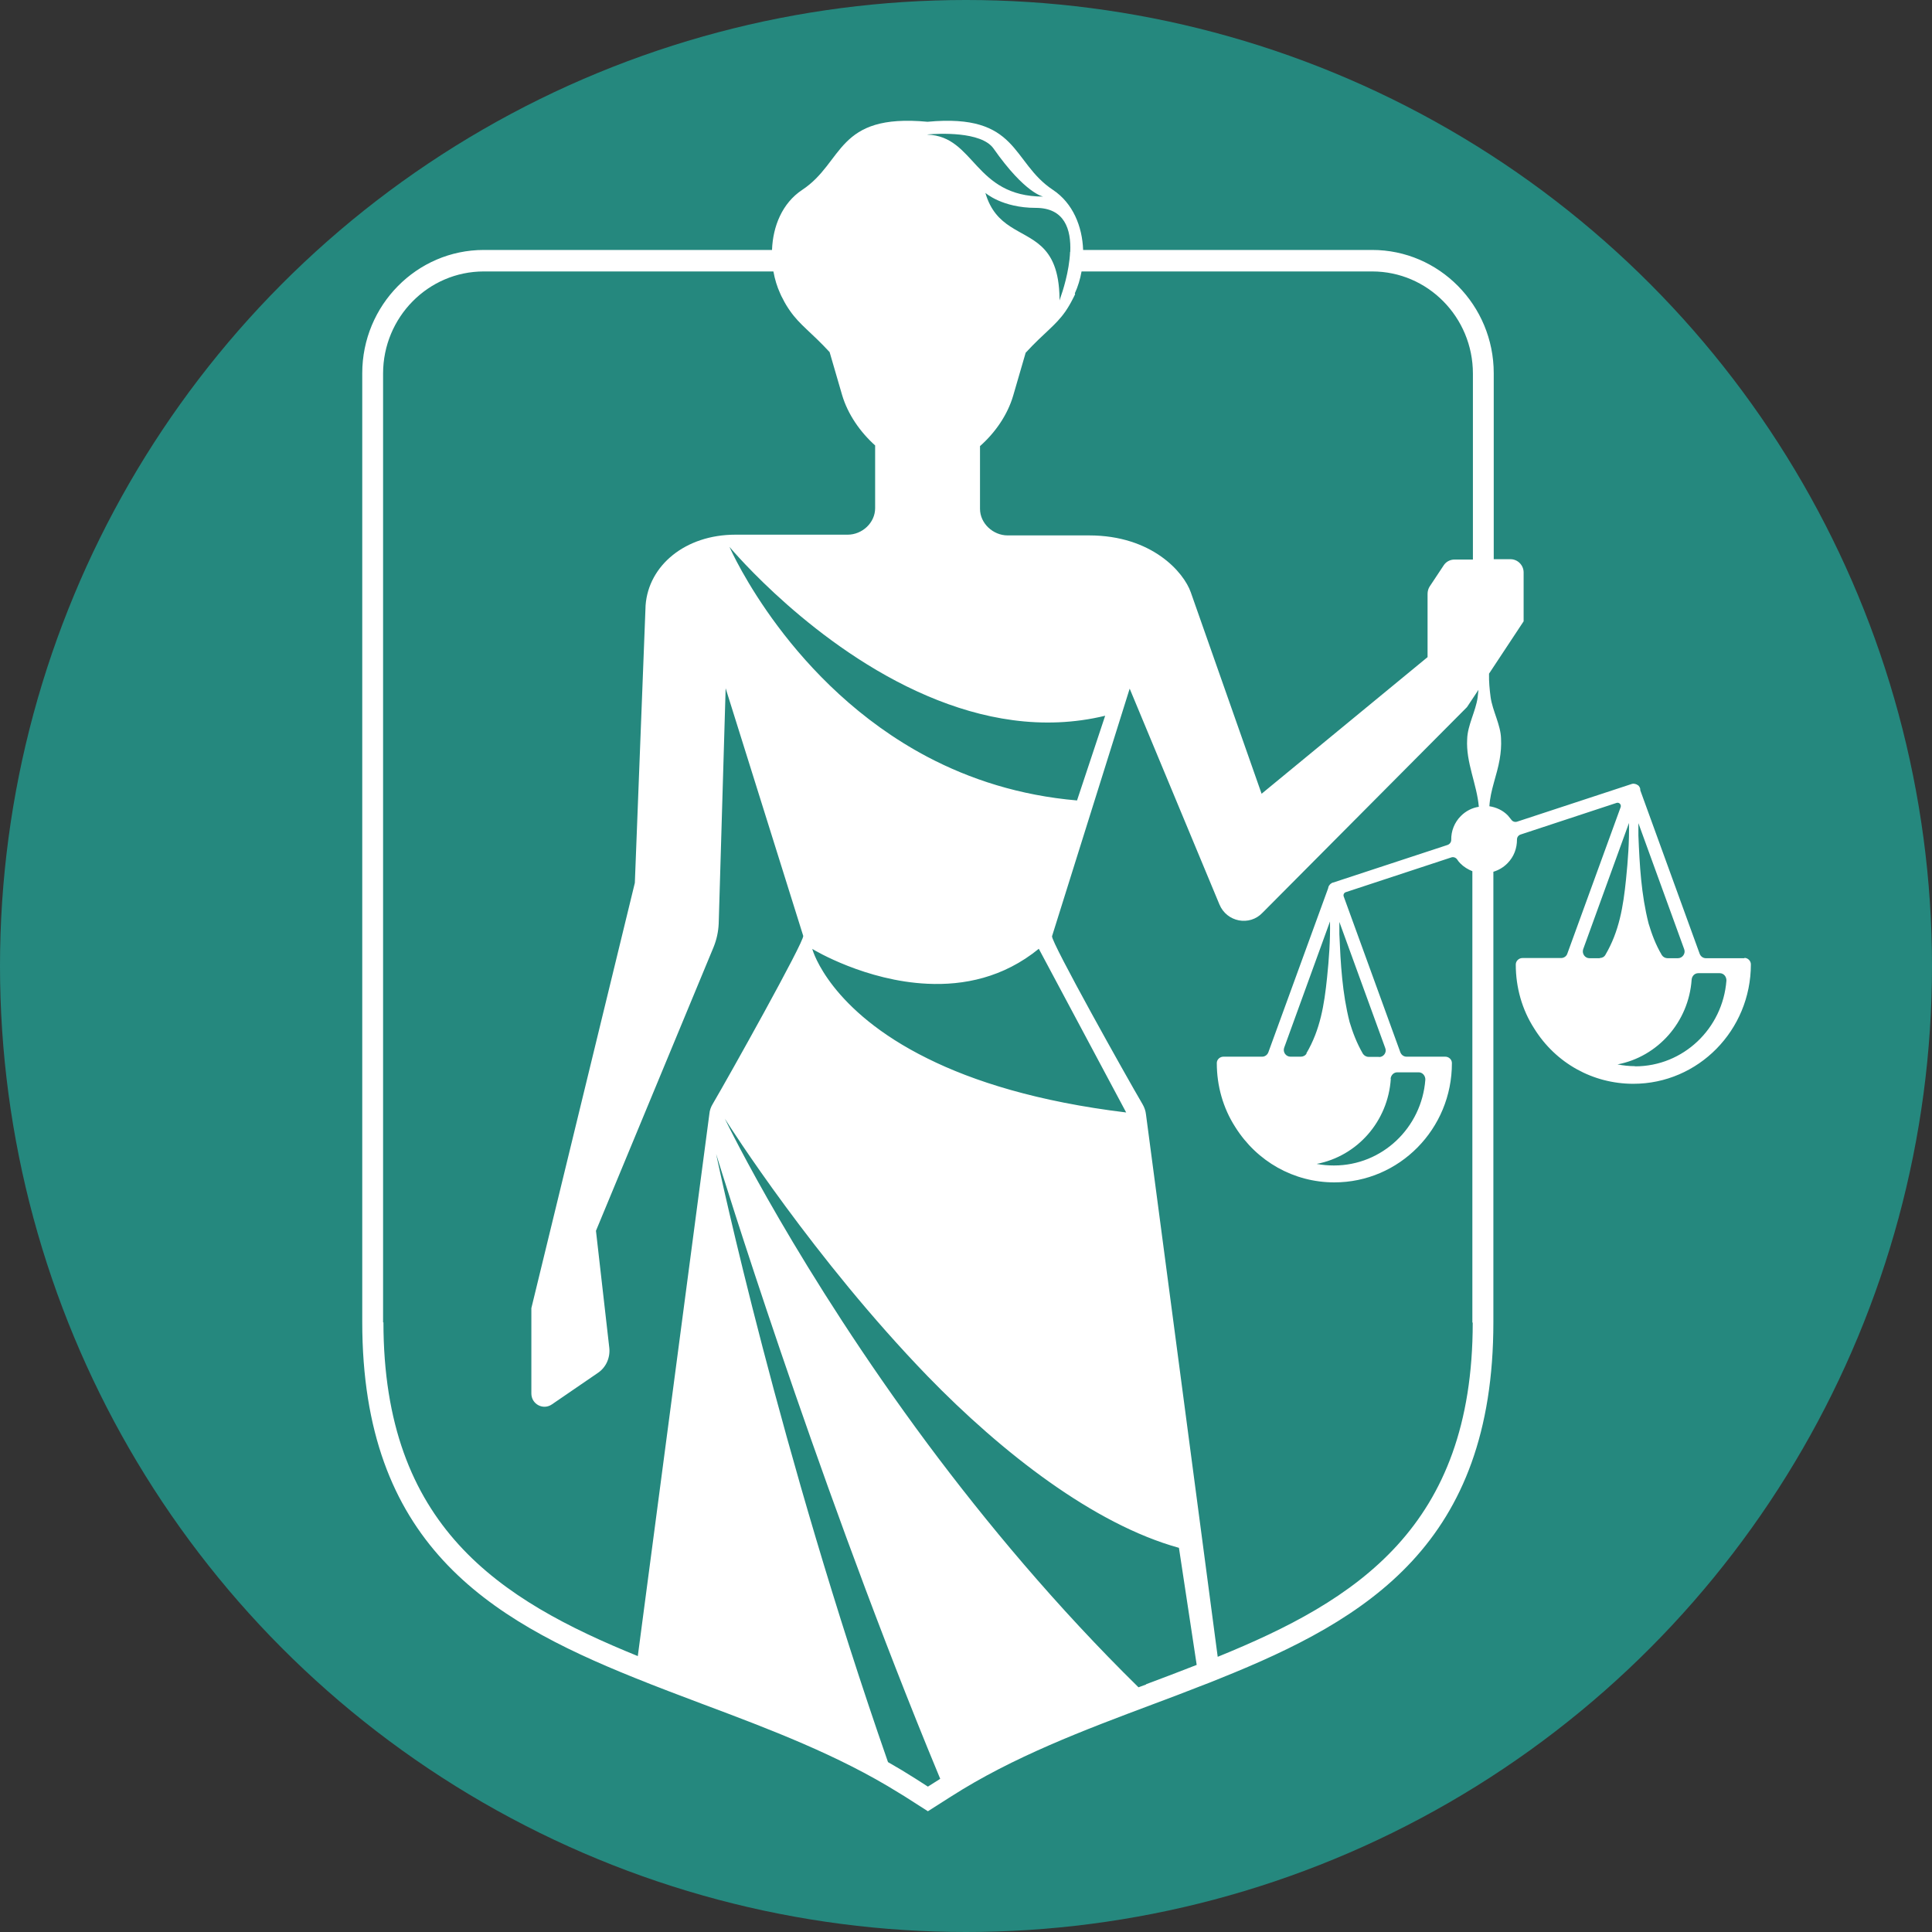 <svg width="32" height="32" viewBox="0 0 32 32" fill="none" xmlns="http://www.w3.org/2000/svg">
<rect x="0" y="0" width="32" height="32" fill="#333333" stroke="none"/>
<circle cx="16" cy="16" r="16" fill="#25887E"/>
<path d="M28.896 15.871H28.255C28.209 15.871 28.169 15.842 28.152 15.798L27.168 13.089C27.168 13.089 27.168 13.083 27.168 13.08C27.168 13.071 27.168 13.065 27.165 13.057C27.165 13.054 27.165 13.051 27.162 13.051C27.162 13.045 27.157 13.039 27.154 13.033C27.151 13.027 27.145 13.022 27.142 13.016C27.139 13.01 27.131 13.007 27.125 13.004C27.119 13.001 27.113 12.995 27.108 12.992C27.102 12.992 27.099 12.992 27.093 12.987C27.085 12.987 27.076 12.981 27.065 12.981C27.062 12.981 27.059 12.981 27.053 12.981C27.047 12.981 27.039 12.981 27.03 12.984L25.132 13.608C25.092 13.622 25.052 13.608 25.029 13.573C25.011 13.55 24.994 13.529 24.977 13.509C24.893 13.421 24.784 13.372 24.669 13.354C24.683 13.092 24.796 12.835 24.839 12.578C24.859 12.464 24.868 12.351 24.862 12.234C24.856 12.004 24.721 11.776 24.689 11.546C24.672 11.417 24.66 11.289 24.663 11.161C24.663 11.161 24.663 11.161 24.663 11.158L25.236 10.291V9.481C25.236 9.361 25.138 9.262 25.017 9.262H24.741V6.182C24.741 5.056 23.838 4.14 22.728 4.14H17.94C17.926 3.749 17.77 3.364 17.44 3.145C16.744 2.685 16.882 1.874 15.363 2.017C13.845 1.874 13.983 2.685 13.287 3.145C12.956 3.364 12.801 3.749 12.787 4.14H8.013C6.903 4.14 6 5.056 6 6.182V21.897C6 25.549 8.068 26.806 10.509 27.789C10.877 27.938 11.257 28.081 11.636 28.224C12.741 28.638 13.885 29.07 14.886 29.694C14.918 29.711 14.949 29.735 14.981 29.752L15.369 30L15.708 29.784L15.754 29.755C16.778 29.099 17.957 28.655 19.099 28.227C19.11 28.224 19.122 28.218 19.131 28.215C19.381 28.122 19.628 28.028 19.872 27.932C19.988 27.888 20.1 27.845 20.212 27.798C22.662 26.815 24.735 25.561 24.735 21.9V14.439C24.822 14.413 24.902 14.366 24.968 14.299C25.078 14.188 25.126 14.048 25.126 13.905C25.126 13.864 25.152 13.832 25.19 13.821L26.774 13.299C26.817 13.284 26.858 13.325 26.843 13.369L25.96 15.795C25.946 15.839 25.903 15.868 25.857 15.868H25.216C25.158 15.868 25.106 15.915 25.106 15.976C25.106 16.355 25.21 16.723 25.411 17.035C25.768 17.61 26.383 17.951 27.053 17.951C28.129 17.951 29 17.064 29 15.973C29 15.915 28.951 15.865 28.891 15.865L28.896 15.871ZM17.802 4.86C17.854 4.747 17.891 4.624 17.914 4.496H22.728C23.648 4.496 24.396 5.254 24.396 6.188V9.268H24.091C24.019 9.268 23.95 9.303 23.91 9.367L23.68 9.714C23.657 9.749 23.645 9.793 23.645 9.836V10.884L20.896 13.147L19.723 9.81C19.608 9.481 19.084 8.868 18.038 8.868H16.689C16.45 8.868 16.232 8.67 16.232 8.428V7.389C16.482 7.168 16.686 6.876 16.781 6.555L16.988 5.843C17.299 5.505 17.48 5.397 17.647 5.158C17.687 5.1 17.727 5.033 17.767 4.954C17.782 4.928 17.793 4.901 17.808 4.872L17.802 4.86ZM15.363 12.537C13.097 11.341 12.114 9.128 12.082 9.058C12.125 9.107 13.486 10.729 15.363 11.528C16.258 11.91 17.267 12.106 18.305 11.855L17.839 13.258C16.885 13.176 16.062 12.905 15.363 12.537ZM17.207 15.717L18.653 18.426C17.186 18.248 16.122 17.91 15.361 17.531C13.756 16.738 13.465 15.763 13.454 15.717C13.494 15.743 14.342 16.247 15.361 16.294C15.959 16.323 16.617 16.195 17.207 15.714V15.717ZM17.724 4.172C17.71 4.499 17.598 4.837 17.56 4.942C17.552 4.965 17.549 4.977 17.549 4.977C17.549 4.965 17.549 4.954 17.549 4.942C17.543 4.475 17.417 4.236 17.247 4.079C16.942 3.799 16.491 3.781 16.321 3.195C16.321 3.195 16.6 3.443 17.155 3.443C17.635 3.443 17.742 3.799 17.727 4.169L17.724 4.172ZM15.363 2.227C15.533 2.212 16.252 2.171 16.456 2.46C16.982 3.21 17.279 3.256 17.279 3.256C16.131 3.256 16.151 2.259 15.363 2.23C15.352 2.23 15.34 2.23 15.329 2.23C15.329 2.23 15.343 2.23 15.363 2.23V2.227ZM6.345 21.906V6.188C6.345 5.254 7.093 4.496 8.013 4.496H12.81C12.833 4.624 12.87 4.747 12.922 4.86C12.933 4.89 12.948 4.916 12.962 4.942C13.002 5.024 13.043 5.088 13.083 5.146C13.25 5.386 13.431 5.496 13.741 5.832L13.948 6.543C14.043 6.864 14.248 7.156 14.495 7.378V8.416C14.495 8.661 14.279 8.856 14.04 8.856H12.18C11.352 8.856 10.742 9.364 10.693 10.026L10.515 14.623L8.801 21.667V23.081C8.801 23.256 8.994 23.361 9.14 23.262L9.902 22.74C10.037 22.65 10.109 22.489 10.092 22.326L9.871 20.386L11.818 15.69C11.869 15.565 11.898 15.434 11.904 15.297L12.019 11.4L13.304 15.501C13.322 15.594 12.065 17.843 11.806 18.283C11.774 18.336 11.754 18.391 11.749 18.453L10.564 27.43C8.269 26.497 6.351 25.281 6.351 21.9L6.345 21.906ZM15.369 29.592L15.168 29.463C15.018 29.367 14.863 29.274 14.708 29.186C12.91 24.029 11.918 19.386 11.861 19.112C11.947 19.392 13.445 24.242 15.363 28.953C15.432 29.122 15.504 29.294 15.573 29.463L15.369 29.592ZM18.984 27.9C18.941 27.917 18.901 27.932 18.857 27.947C17.503 26.617 16.332 25.214 15.363 23.913C13.235 21.049 12.068 18.66 12.005 18.528C12.082 18.651 13.483 20.85 15.363 22.793C16.6 24.067 18.124 25.249 19.527 25.637L19.821 27.576C19.545 27.684 19.263 27.792 18.981 27.897L18.984 27.9ZM24.393 21.906C24.393 25.295 22.466 26.509 20.169 27.442L18.981 18.458C18.975 18.4 18.955 18.342 18.924 18.289C18.665 17.849 17.408 15.603 17.425 15.507L18.711 11.406L20.197 14.979C20.318 15.273 20.698 15.346 20.913 15.116L24.298 11.712L24.488 11.426C24.482 11.47 24.479 11.511 24.474 11.554C24.442 11.782 24.307 12.012 24.301 12.243C24.278 12.628 24.462 12.989 24.494 13.363C24.382 13.38 24.278 13.433 24.195 13.517C24.088 13.625 24.034 13.768 24.037 13.911C24.037 13.949 24.011 13.984 23.973 13.996L22.075 14.62C22.075 14.62 22.075 14.62 22.07 14.62C22.064 14.62 22.058 14.626 22.052 14.632C22.047 14.634 22.038 14.637 22.035 14.643C22.032 14.646 22.029 14.649 22.026 14.652C22.021 14.661 22.015 14.667 22.009 14.675C22.003 14.687 22 14.702 21.998 14.713L21.008 17.429C20.991 17.473 20.951 17.502 20.905 17.502H20.264C20.206 17.502 20.154 17.548 20.154 17.607C20.154 17.986 20.258 18.353 20.459 18.666C20.819 19.24 21.431 19.584 22.101 19.584C23.177 19.584 24.051 18.698 24.048 17.607C24.048 17.548 23.996 17.502 23.939 17.502H23.297C23.251 17.502 23.211 17.473 23.194 17.429L22.256 14.848C22.245 14.818 22.262 14.786 22.291 14.777L24.034 14.203C24.071 14.188 24.114 14.203 24.137 14.238C24.151 14.261 24.169 14.282 24.189 14.302C24.246 14.36 24.316 14.401 24.387 14.43V21.906H24.393ZM23.033 17.866C23.039 17.808 23.085 17.761 23.142 17.761H23.499C23.562 17.761 23.611 17.82 23.608 17.884C23.548 18.677 22.895 19.304 22.095 19.304C21.998 19.304 21.9 19.296 21.808 19.278C22.478 19.15 22.99 18.575 23.036 17.869L23.033 17.866ZM21.641 17.449C21.621 17.484 21.584 17.502 21.546 17.502H21.374C21.299 17.502 21.244 17.426 21.27 17.353L22.029 15.262C22.035 15.574 22.012 15.886 21.98 16.195C21.934 16.641 21.868 17.055 21.638 17.446L21.641 17.449ZM22.84 17.505H22.668C22.63 17.505 22.593 17.484 22.573 17.452C22.472 17.277 22.406 17.102 22.354 16.93C22.231 16.449 22.205 15.962 22.184 15.472C22.184 15.405 22.184 15.338 22.184 15.27L22.944 17.359C22.973 17.429 22.918 17.508 22.843 17.508L22.84 17.505ZM27.137 13.634L27.896 15.723C27.922 15.793 27.867 15.871 27.792 15.871H27.62C27.582 15.871 27.545 15.851 27.525 15.819C27.421 15.644 27.358 15.469 27.306 15.297C27.183 14.815 27.157 14.328 27.137 13.838C27.137 13.771 27.137 13.704 27.137 13.634ZM26.498 15.871H26.326C26.251 15.871 26.199 15.795 26.222 15.723L26.981 13.631C26.987 13.94 26.964 14.252 26.932 14.565C26.886 15.014 26.82 15.425 26.59 15.816C26.57 15.851 26.533 15.868 26.495 15.868L26.498 15.871ZM27.079 17.659C26.981 17.659 26.886 17.648 26.791 17.63C27.459 17.502 27.971 16.927 28.019 16.224C28.025 16.166 28.068 16.119 28.129 16.119H28.485C28.549 16.119 28.597 16.175 28.595 16.242C28.534 17.035 27.881 17.662 27.082 17.662L27.079 17.659Z" fill="white"/>
</svg>
